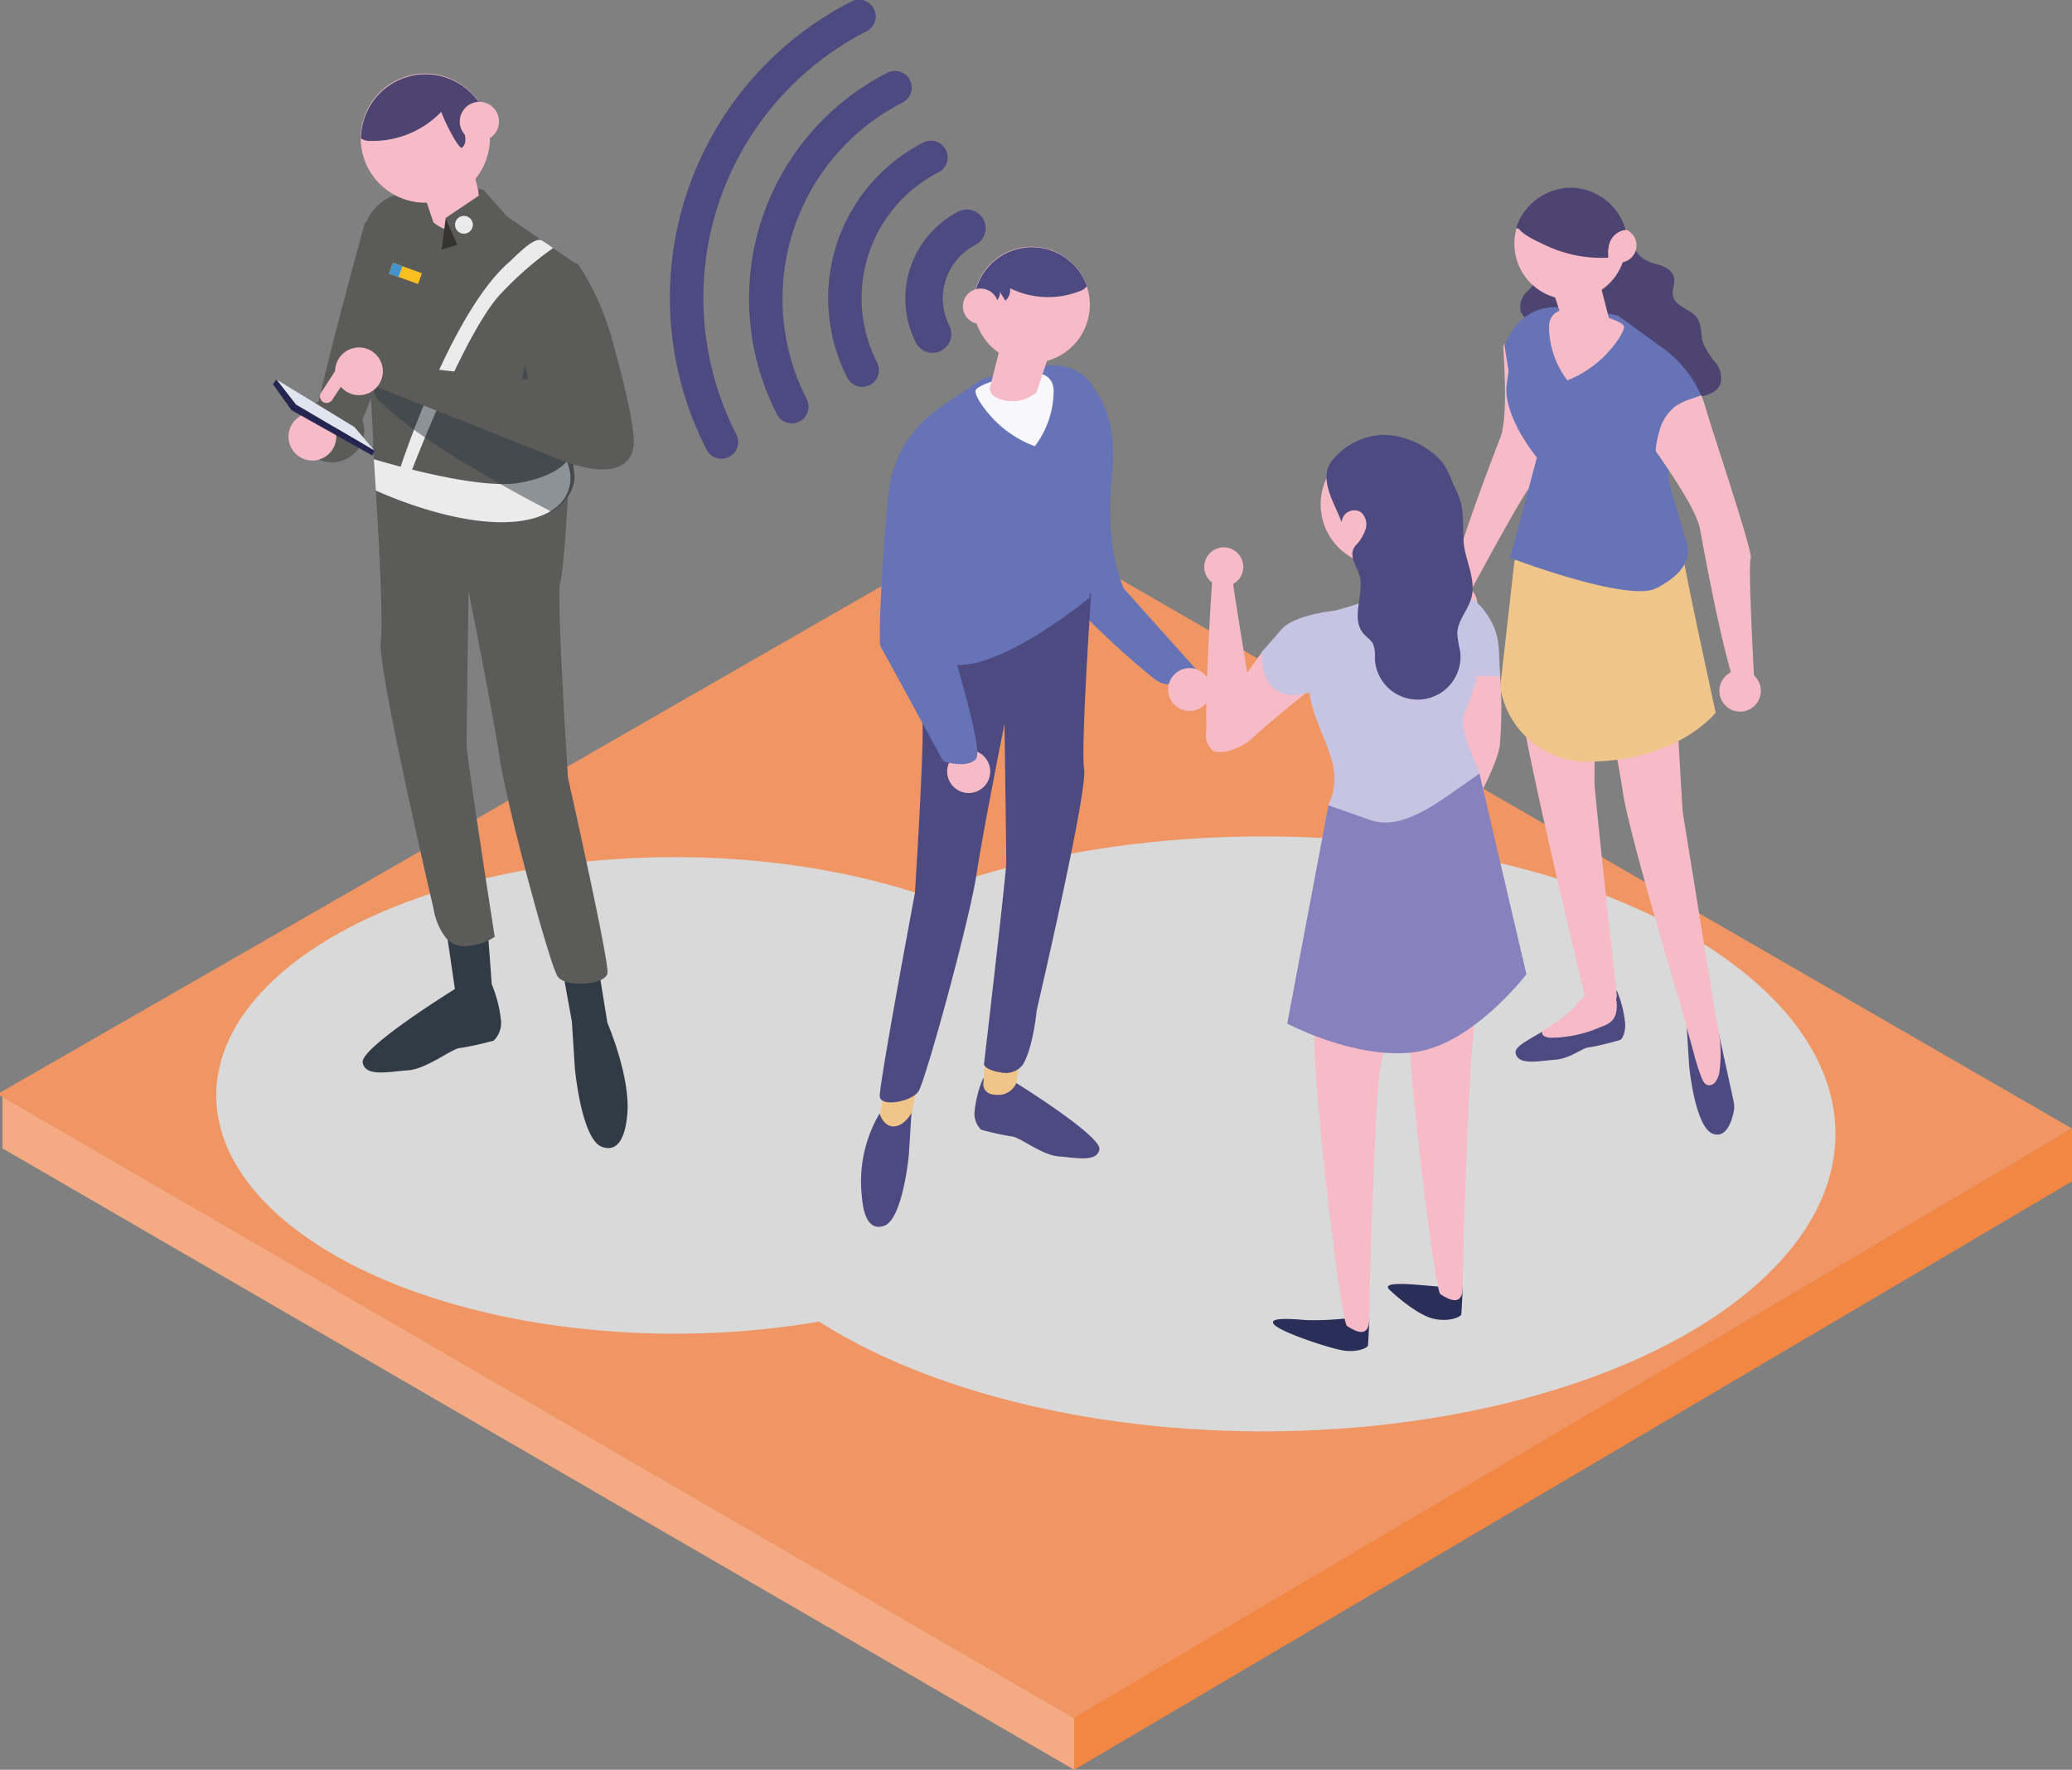<svg xmlns="http://www.w3.org/2000/svg" viewBox="0 0 185.79 158.72"><rect x="0" y="0" width="185.79" height="158.72" fill="#808080" stroke="none"/><defs><style>.cls-1{isolation:isolate;}.cls-2{fill:#f18743;}.cls-3{fill:#f4aa82;}.cls-4{fill:#f09665;}.cls-5{fill:#d9d9d9;mix-blend-mode:multiply;}.cls-6{fill:#6673b6;}.cls-7{fill:#f6bbc6;}.cls-8{fill:#4d4a81;}.cls-9{fill:#f0c58a;}.cls-10{fill:#f8f8fc;}.cls-11{fill:#4d4471;}.cls-12{fill:#ef7967;}.cls-13{fill:#2a2f59;}.cls-14{fill:#c6c3e3;}.cls-15{fill:#8782bd;}.cls-16{fill:#5b5b5a;}.cls-17,.cls-21{fill:#303b45;}.cls-18{fill:#dfe5ee;}.cls-19{fill:#242550;}.cls-20{fill:#ebebeb;}.cls-21{opacity:0.5;}.cls-22{fill:#353430;}.cls-23{fill:#eaeaea;}.cls-24,.cls-25,.cls-26,.cls-27{fill:none;}.cls-24{stroke:#fbc01f;}.cls-24,.cls-25{stroke-miterlimit:10;stroke-width:1.03px;}.cls-25{stroke:#4294ce;}.cls-26,.cls-27{stroke:#4d4a81;stroke-linecap:round;stroke-linejoin:round;}.cls-26{stroke-width:3.36px;}.cls-27{stroke-width:3px;}</style></defs><title>G08_16_02</title><g class="cls-1"><g id="Livello_1" data-name="Livello 1"><polygon class="cls-2" points="185.79 101.2 185.79 105.95 96.32 158.72 96.32 153.97 185.79 101.2"/><polygon class="cls-3" points="96.32 153.97 96.32 158.72 0.22 102.99 0.22 98.24 96.32 153.97"/><polygon class="cls-4" points="96.1 153.99 0 98.26 0 97.99 90.31 46.09 185.79 101.21 96.25 154.08 96.1 153.99"/></g><g id="Livello_2" data-name="Livello 2"><ellipse class="cls-5" cx="60.49" cy="98.24" rx="41.1" ry="21.37"/><ellipse class="cls-5" cx="113.26" cy="101.69" rx="51.32" ry="26.68"/><path class="cls-6" d="M102.93,41s3.76,2.29,3,9S107,60.34,107,60.34l6.39,7.14s-1.78,2.35-3.58,1-8.91-7.63-9.35-9.73-1-5.41-1-5.41Z" transform="translate(-6.21 -7.53)"/><path class="cls-7" d="M114.73,69.86a1.92,1.92,0,1,1-1.37-2.35A1.93,1.93,0,0,1,114.73,69.86Z" transform="translate(-6.21 -7.53)"/><path class="cls-8" d="M94.36,104.25a9.92,9.92,0,0,0-.77,3.06,2,2,0,0,0,.6,1.54,26.06,26.06,0,0,0,2.74.6c.63,0,2.7,1.68,4.21,1.79s3.44.56,3.65-.63-7.44-5.94-7.44-5.94Z" transform="translate(-6.21 -7.53)"/><path class="cls-9" d="M94.69,100.61l-.31,4.11s-.09,1,1.23,1a1.74,1.74,0,0,0,1.74-1.09l.93-6.14Z" transform="translate(-6.21 -7.53)"/><path class="cls-9" d="M85.73,104.29,85,108s.24,1.31,1.43,1.13,1.55-1.79,1.55-1.79l.71-3.93Z" transform="translate(-6.21 -7.53)"/><path class="cls-8" d="M85.08,107.39s.35,1.22,1.31,1.16,1.55-1.22,1.55-1.22l-.24,3.81s-.54,5.72-2.2,6.32-1.94-1.75-2-2.56A12,12,0,0,1,85.08,107.39Z" transform="translate(-6.21 -7.53)"/><path class="cls-8" d="M88.25,64.78s.32,6,.63,7.08-.63,15.75-.63,15.75S85,104.93,85.1,105.88s2.84.47,3.47-.48S93.13,90.13,93.76,86s2.52-13.55,2.52-13.55.16,11.5.16,12.44-2,18.11-2,18.11.08.51,1.67.74a1.93,1.93,0,0,0,1.81-.72c.94-1.54,1.25-4.9,1.25-4.9s4.56-19.52,4.25-21.57.63-15.75.63-15.75l-2.52-.94Z" transform="translate(-6.21 -7.53)"/><path class="cls-6" d="M94.25,41.55s5.23-1.68,7.37-1.15a3.89,3.89,0,0,1,3,2.68c.18.72-.71,18.05-.71,18.05s-9.29,7.68-13.23,5.72c-2.83-1.42-3.06-3-3-3.81a9.8,9.8,0,0,0,.08-1.43l2.92-17.68Z" transform="translate(-6.21 -7.53)"/><path class="cls-7" d="M95,76.72a1.93,1.93,0,1,1-1.93-1.93A1.93,1.93,0,0,1,95,76.72Z" transform="translate(-6.21 -7.53)"/><path class="cls-6" d="M99.85,45.7s-7.17-2.72-9.1-1.77a10.6,10.6,0,0,0-4.67,6.57c-.5,2.59-1.21,14.47-.91,15S90.79,75.8,90.79,75.8s2,.69,2.9-.16-2.65-11.17-3-13.79,1.57-9.56,1.57-9.56S100.48,46.91,99.85,45.7Z" transform="translate(-6.21 -7.53)"/><path class="cls-10" d="M95.79,41.54s-1.92.54-2.1,1,1.25,2.5,2.76,3.61A9.86,9.86,0,0,0,99,47.55a8.34,8.34,0,0,0,1.69-5C100.59,39.67,95.79,41.54,95.79,41.54Z" transform="translate(-6.21 -7.53)"/><circle class="cls-7" cx="98.71" cy="34.87" r="5.21" transform="translate(42.24 119.17) rotate(-80.76)"/><path class="cls-7" d="M100.92,37.36l-1.77,5.36h0a3.33,3.33,0,0,1-3.74.39h0a.83.83,0,0,1-.41-.93L96.32,37Z" transform="translate(-6.21 -7.53)"/><path class="cls-8" d="M103,33.65a1.29,1.29,0,0,0,.66-.45l0,0a5.21,5.21,0,0,0-10.13,1.7,5.06,5.06,0,0,0,0,.68,1.64,1.64,0,0,0,.7,0c.52-.13,2-1.37,1.56-2l.57.92a1.28,1.28,0,0,0,.42-1.12A7.74,7.74,0,0,0,103,33.65Z" transform="translate(-6.21 -7.53)"/><path class="cls-7" d="M95.73,35a1.59,1.59,0,1,1-1.59-1.59A1.59,1.59,0,0,1,95.73,35Z" transform="translate(-6.21 -7.53)"/><path class="cls-11" d="M143.24,33.59a1.91,1.91,0,0,0-.68,1.86c.19.51.76.8.95,1.31.35,1-.74,1.83-.79,2.84,0,.77.54,1.43.73,2.18a6.54,6.54,0,0,1,0,2.07,2.2,2.2,0,0,0,.63,1.9,2.34,2.34,0,0,0,2.49-.17,4.55,4.55,0,0,1,2.44-.89c.72.06,1.34.53,2,.6A2.6,2.6,0,0,0,153.29,44a3.38,3.38,0,0,0,.48-2.62,2.43,2.43,0,0,0-1.88-1.77,2.42,2.42,0,0,0,.68-2.84,6,6,0,0,0-2.51-2.13,1.51,1.51,0,0,1-.6-.6,1.63,1.63,0,0,1,0-.9,11.79,11.79,0,0,0,.11-5.12c-.48-2.51-3.4-4.15-5.15-1.61a5.13,5.13,0,0,0-.52,3.25C144.11,31.44,144.62,32.13,143.24,33.59Z" transform="translate(-6.21 -7.53)"/><path class="cls-11" d="M154.76,31.22c.68.18,1.43.53,1.56,1.22.11.53-.21,1.08-.1,1.62.2,1,1.6,1.16,2.17,2,.44.64.3,1.5.53,2.24A7,7,0,0,0,160,40a2.2,2.2,0,0,1,.48,1.94c-.3.83-1.31,1.13-2.2,1.19a4.44,4.44,0,0,0-2.54.54c-.57.43-.85,1.16-1.42,1.59a2.59,2.59,0,0,1-2.61.08,3.35,3.35,0,0,1-1.79-2,2.43,2.43,0,0,1,.65-2.51,2.41,2.41,0,0,1-2.08-2,6,6,0,0,1,1-3.14,1.36,1.36,0,0,0,.19-.83,1.55,1.55,0,0,0-.52-.73,12.05,12.05,0,0,1-2.82-4.28c-.91-2.38.68-5.33,3.52-4.1a5.09,5.09,0,0,1,2.16,2.48C152.88,29.87,152.81,30.72,154.76,31.22Z" transform="translate(-6.21 -7.53)"/><path class="cls-7" d="M138.68,61.65a1.86,1.86,0,1,1-1.93-1.78A1.86,1.86,0,0,1,138.68,61.65Z" transform="translate(-6.21 -7.53)"/><path class="cls-7" d="M138,60.68s4.9-9.12,5.37-9.4S146.27,40,147,37.5a6.45,6.45,0,0,0,.2-1l-.78-.16a6.33,6.33,0,0,0-1.67-.22,4.21,4.21,0,0,0-2.46,1.11A8.17,8.17,0,0,0,141,38.57c.15,2.56.36,6.61-.26,8.2-1.65,4.25-4.06,10.86-4.54,13.4C136,61.37,138,60.68,138,60.68Z" transform="translate(-6.21 -7.53)"/><path class="cls-8" d="M151.19,96.39a9.84,9.84,0,0,1,.75,3c0,1.09-.42,1.39-.42,1.39a23.54,23.54,0,0,1-2.8.68c-.61,0-1.63,1-3.08,1.11s-3.33.54-3.53-.61c-.12-.7,1.67-1.36,3.79-2.79a11.56,11.56,0,0,0,2.41-2.32Z" transform="translate(-6.21 -7.53)"/><path class="cls-8" d="M160.16,99.43s-.12,1-1,1a2.92,2.92,0,0,1-1.72-1l.23,3.68s.52,5.52,2.13,6.1c1.15.41,1.65-1,1.85-1.89a2.37,2.37,0,0,0,0-1.06Z" transform="translate(-6.21 -7.53)"/><path class="cls-7" d="M157.09,80.32s-.91-14.14-.6-15.2.6-6.85.6-6.85l-12.77-4.71-1.6,1.58s.08,12.56-.22,14.54,5.81,27.12,5.81,27.12a1.68,1.68,0,0,0,1.68,1c1.27-.06,1.19-1,1.19-1s-2-18.2-2-19.11.15-12,.15-12,1.82,9.12,2.43,13.07,5.63,20.57,5.63,20.57.34,1.55,1.49,1.73,1.38-1.1,1.38-1.1Z" transform="translate(-6.21 -7.53)"/><path class="cls-9" d="M140.73,69.14a7.93,7.93,0,0,0,8.51,6.68c7.59-.23,10.81-4.38,10.81-4.38S157,57.49,157,56.57s-.81.15-.81.15l-12.58-2.3L142,57.89Z" transform="translate(-6.21 -7.53)"/><path class="cls-7" d="M150.78,96.45l-2.47.35a11.56,11.56,0,0,1-2.41,2.32c-.5.33-1,.63-1.42.89a.29.29,0,0,0,0,.13c0,.32.43.44.75.46a11.32,11.32,0,0,0,4.59-1,2.32,2.32,0,0,0,1-.6,1.77,1.77,0,0,0,.35-1.05A2.1,2.1,0,0,0,150.78,96.45Z" transform="translate(-6.21 -7.53)"/><path class="cls-7" d="M158.11,102.06a18.09,18.09,0,0,0,.69,2.16c.11.27.27.56.55.63a.71.71,0,0,0,.66-.27,2.1,2.1,0,0,0,.4-1.15,11.65,11.65,0,0,0-.14-3.68c-.12-.56-.34-1.18-.88-1.36a1.73,1.73,0,0,0-1.38.34,1.29,1.29,0,0,0-.56.47c-.13.26,0,.52.08.78C157.73,100.68,157.92,101.37,158.11,102.06Z" transform="translate(-6.21 -7.53)"/><path class="cls-6" d="M151.3,35.84s-4.28-1-6.35-.52A3.74,3.74,0,0,0,142,37.91a43.49,43.49,0,0,0-.72,4.43c-.07,2.85,2.74,6.22,2.74,6.22l-2.4,9s10.5,4,13.07,2.74c2.74-1.37,3-2.92,2.87-3.68-.05-.45-1.8-5.85-1.78-6.31l1.39-7.78a4.94,4.94,0,0,0-2-3.88Z" transform="translate(-6.21 -7.53)"/><path class="cls-7" d="M160.38,69.49a1.86,1.86,0,1,0,1.86-1.86A1.86,1.86,0,0,0,160.38,69.49Z" transform="translate(-6.21 -7.53)"/><path class="cls-6" d="M159,43.5a4.42,4.42,0,0,1,.15.48A4.42,4.42,0,0,0,159,43.5Z" transform="translate(-6.21 -7.53)"/><path class="cls-6" d="M155,46.2A4.13,4.13,0,0,1,156.47,44a6.1,6.1,0,0,1,1.54-.69c.25-.08.5-.18.75-.27a4.78,4.78,0,0,1,.19.48A10.24,10.24,0,0,0,154.09,38c-1.94-.77-6.62,1.78-6.62,1.78-.51,1.21,5.87,6.38,5.87,6.38s.55.73,1.28,1.78A7.76,7.76,0,0,1,155,46.2Z" transform="translate(-6.21 -7.53)"/><path class="cls-6" d="M163.38,68.6a.8.8,0,0,0,.12-.15A1.54,1.54,0,0,1,163.38,68.6Z" transform="translate(-6.21 -7.53)"/><path class="cls-6" d="M146,35.09a4.51,4.51,0,0,0-4,1.84,10.23,10.23,0,0,0-.89,1.58l1.24,7.63,0,0c1.9-3.61,3.75-7.69,3.75-7.69Z" transform="translate(-6.21 -7.53)"/><path class="cls-7" d="M149.82,35.84s1.85.51,2,.94-1.2,2.41-2.66,3.48a9.52,9.52,0,0,1-2.41,1.38,8,8,0,0,1-1.64-4.81C145.18,34,149.82,35.84,149.82,35.84Z" transform="translate(-6.21 -7.53)"/><path class="cls-7" d="M142,29.39a5,5,0,1,0,5-5A5,5,0,0,0,142,29.39Z" transform="translate(-6.21 -7.53)"/><path class="cls-7" d="M144.86,31.8,146.57,37h0a3.23,3.23,0,0,0,3.61.37h0a.8.8,0,0,0,.4-.9l-1.28-5Z" transform="translate(-6.21 -7.53)"/><path class="cls-7" d="M149.87,29.55A1.54,1.54,0,1,0,151.41,28,1.53,1.53,0,0,0,149.87,29.55Z" transform="translate(-6.21 -7.53)"/><path class="cls-7" d="M163.5,68.45s-.57-10.33-.31-10.82-3.38-11.2-4.08-13.65a8.13,8.13,0,0,0-.35-1c-.25.09-.5.19-.75.27a6.1,6.1,0,0,0-1.54.69A4.13,4.13,0,0,0,155,46.2a7.76,7.76,0,0,0-.33,1.78c1.46,2.1,3.75,5.45,4,7.13.81,4.49,2.19,11.39,3.11,13.8C162.21,70.05,163.5,68.45,163.5,68.45Z" transform="translate(-6.21 -7.53)"/><path class="cls-11" d="M147,24.36a5.18,5.18,0,0,0-4.84,3.6,7.51,7.51,0,0,0,3.35.74c.42,0,4.16-.51,4-1.17a9.23,9.23,0,0,0,.93,2.33,1.76,1.76,0,0,1,1.4-1.69l.14,0A5.17,5.17,0,0,0,147,24.36Z" transform="translate(-6.21 -7.53)"/><path class="cls-11" d="M150.42,30.64a5.36,5.36,0,0,1,.21-1.94,2.54,2.54,0,0,0-.21-1.9,2.9,2.9,0,0,0-2.56-.79,14.41,14.41,0,0,0-3.14.37c-.5.14-2.3.68-2.4,1.34s1.79,1.48,2.27,1.71A11.78,11.78,0,0,0,150.42,30.64Z" transform="translate(-6.21 -7.53)"/><path class="cls-7" d="M140.62,67a39.51,39.51,0,0,1,.07,7.44c-.53,2.93-4.79,9.74-6,11.25s-1.94-.67-1.94-.67,3.64-9.56,3.73-10.31c0-.47-.19-4.5-.37-7.5A4.39,4.39,0,0,0,140.62,67Z" transform="translate(-6.21 -7.53)"/><path class="cls-12" d="M133.63,85.29a1.75,1.75,0,1,0,2.26-1A1.76,1.76,0,0,0,133.63,85.29Z" transform="translate(-6.21 -7.53)"/><path class="cls-13" d="M137.37,122.94s-.1,2.27-.13,2.47-1,.69-2.4.41-3.35-1.95-4.05-2.63,1.5-.53,2.84-.41,1.93.16,1.93.16Z" transform="translate(-6.21 -7.53)"/><path class="cls-7" d="M136.81,90.47s1.84,7.52,1.47,10.45-.92,18.71-.91,22c0,2-1.47,1-2,.68s-2.93-20.3-2.93-25.52A9.08,9.08,0,0,1,136.81,90.47Z" transform="translate(-6.21 -7.53)"/><path class="cls-13" d="M129,125.73s-.1,2.27-.13,2.47-1,.69-2.4.41-5.36-1.6-6-2.28,1.49-.53,2.83-.41a26.36,26.36,0,0,0,3.94-.19Z" transform="translate(-6.21 -7.53)"/><path class="cls-7" d="M139.91,83.57l-6.07,5s-3.57,12.27-3.94,15.2-.92,18.71-.91,22c0,2-1.47,1-2,.68s-2.92-20.3-2.92-25.52,1.34-21.52,1.34-21.52l13.48-2.47Z" transform="translate(-6.21 -7.53)"/><path class="cls-14" d="M134.08,60.38s3.47-.31,5.12,1.78,1.37,3.51,1.51,6.06l-2.05-.1a18.91,18.91,0,0,1-1.07,3.2c-.73,1.65.92,4.3,1.28,5.58s-2.93,4.67-5.67,4.85-7.87-2-7.87-2a3.76,3.76,0,0,0,1-2.86c-.34-4.46-1.94-12.61.42-13.8A45.09,45.09,0,0,1,134.08,60.38Z" transform="translate(-6.21 -7.53)"/><path class="cls-14" d="M126.79,63.08c.88-.44,1.88-1,2.87-1.56.82.32,1.47.61,1.47.61l.56,5.52s-.31,8.78-.91,13.86a34.9,34.9,0,0,1-5.45-1.77,5.7,5.7,0,0,0,.4-3.59c-.44-2.11-2.12-4.8-2.12-6.92C123.62,65.5,125.24,63.86,126.79,63.08Z" transform="translate(-6.21 -7.53)"/><path class="cls-7" d="M133.64,54.16l.82,5.89h0a3.53,3.53,0,0,1-3.35,2.11l-.68,0-1.31-6.19Z" transform="translate(-6.21 -7.53)"/><path class="cls-15" d="M138.87,76.9l4.21,18s-4.81,6.33-10.08,7-11.37-2.57-11.37-2.57l3.7-19.58,3.73,1.32c2.85,1,6-1.52,8.49-3.24Z" transform="translate(-6.21 -7.53)"/><path class="cls-7" d="M115.7,58.61s1.09,1,1.09,1.34,1.83,11.43,1.83,11.43L117.4,74.3s-2.8,2-3-1.1.49-13.5.49-13.5Z" transform="translate(-6.21 -7.53)"/><path class="cls-7" d="M114.19,58.37a1.75,1.75,0,1,0,1.75-1.75A1.75,1.75,0,0,0,114.19,58.37Z" transform="translate(-6.21 -7.53)"/><path class="cls-7" d="M125.15,68.19s-5.45,4.36-6.5,5.41c-1.26,1.24-3.25,1.69-3.77,1.17a1.82,1.82,0,0,1-.18-2.4c.52-.52,4.64-6.33,4.64-6.33Z" transform="translate(-6.21 -7.53)"/><circle class="cls-7" cx="123.91" cy="45.23" r="5.49"/><path class="cls-14" d="M126.7,69.09c5.5.23,6.94-2.27,6.94-2.27a22.4,22.4,0,0,0-1-6.95l-4.06,1.61s-1.75.59-2.69.82c0,0-3.86.36-4.9,1.83L119.34,66s-.34,4,3.11,3.87Z" transform="translate(-6.21 -7.53)"/><path class="cls-8" d="M126.51,54.36a1.14,1.14,0,0,1,1.74-.89,1.46,1.46,0,0,1,.39,1.58,4.26,4.26,0,0,1-.91,1.47,26,26,0,0,0,5.59,2.82c.82-1.19,1.64-2.37,2.45-3.56a5.84,5.84,0,0,0,.92-1.72A6.87,6.87,0,0,0,135.55,49a7.25,7.25,0,0,0-5.24-2.47,6.1,6.1,0,0,0-4.6,2.24C124.33,50.39,125.86,52.59,126.51,54.36Z" transform="translate(-6.21 -7.53)"/><path class="cls-8" d="M138.14,61.16c-.3,1.11-1.23,2-1.26,3.17a10.47,10.47,0,0,0,.25,1.57,3.84,3.84,0,1,1-7.64.68,3.07,3.07,0,0,0-.14-1.25c-.19-.41-.61-.66-.9-1-1.09-1.32,0-3.32-.28-5-.13-.64-.78-1.59-.69-2.24.13-1.09,1.56-1.18,2-2.06.73-1.41-.08-2.56.08-4a2.89,2.89,0,0,1,3.87-2.57,6,6,0,0,1,3.76,4.13c.35,1.33.11,2.74.33,4.09S138.56,59.64,138.14,61.16Z" transform="translate(-6.21 -7.53)"/><path class="cls-16" d="M40.68,25.59l-1.78,2s-4.63,16.81-4.49,18.23,2,1.71,3.13,1.28,4.28-10.82,4.28-10.82Z" transform="translate(-6.21 -7.53)"/><path class="cls-17" d="M50.3,95.76,50,91.71,46,89.4l1,6.83s-8.5,5.26-8.27,6.59,2.38.81,4.06.7,4-2,4.68-2a28.68,28.68,0,0,0,3-.66,2.22,2.22,0,0,0,.67-1.72,11.38,11.38,0,0,0-.86-3.39Z" transform="translate(-6.21 -7.53)"/><path class="cls-17" d="M60.67,99.25h0l-.72-4.46H56.7l.79,4.37.27,4.23s.59,6.35,2.44,7,2.16-1.94,2.25-2.84C62.8,104.17,60.67,99.25,60.67,99.25Z" transform="translate(-6.21 -7.53)"/><path class="cls-16" d="M57.14,51.92s-.35,6.65-.7,7.87.7,17.49.7,17.49,3.71,16.48,3.54,17.53-3.77,1.33-4.47.29-4.49-15-5.19-19.57-2.8-15-2.8-15-.17,12.76-.17,13.81,2.52,17.21,2.52,17.21a5.21,5.21,0,0,1-2.43.82,2.13,2.13,0,0,1-2-.8A5.85,5.85,0,0,1,45.08,89S40,67.31,40.35,65s-.7-17.49-.7-17.49l2.8-1Z" transform="translate(-6.21 -7.53)"/><path class="cls-16" d="M50.48,26.12s-5.81-1.87-8.19-1.27a4.3,4.3,0,0,0-3.37,3c-.2.8.79,20,.79,20S50,56.4,54.4,54.22c3.15-1.58,3.4-3.36,3.3-4.23a10.6,10.6,0,0,1-.09-1.59l.56-17Z" transform="translate(-6.21 -7.53)"/><path class="cls-16" d="M48.78,26.12s2.12.59,2.32,1.08S49.72,30,48,31.21a11.1,11.1,0,0,1-2.76,1.58,9.22,9.22,0,0,1-1.88-5.54C43.44,24,48.78,26.12,48.78,26.12Z" transform="translate(-6.21 -7.53)"/><path class="cls-7" d="M38.87,21.8a5.79,5.79,0,1,0,3.58-7.35A5.78,5.78,0,0,0,38.87,21.8Z" transform="translate(-6.21 -7.53)"/><path class="cls-7" d="M43.07,21.47l2,6h0a3.72,3.72,0,0,0,4.15.43h0a.93.93,0,0,0,.46-1l-1.47-5.78Z" transform="translate(-6.21 -7.53)"/><path class="cls-11" d="M39.45,20.17a1.44,1.44,0,0,1-.87-.23l0,0A5.79,5.79,0,0,1,49.81,18a6.17,6.17,0,0,1,.19.74,2.05,2.05,0,0,1-.74.23c-.59.05-2.22-.52-1.72-1.17-.33.43,1,2.37.05,3-.43-.17-1.72-2.8-1.8-3.25A8.58,8.58,0,0,1,39.45,20.17Z" transform="translate(-6.21 -7.53)"/><path class="cls-16" d="M36,49h0a2.89,2.89,0,0,0,2.87-2.88h0A2.89,2.89,0,0,0,36,43.25h0a2.89,2.89,0,0,0-2.88,2.88h0A2.89,2.89,0,0,0,36,49Z" transform="translate(-6.21 -7.53)"/><path class="cls-7" d="M47.53,19a1.76,1.76,0,1,0,1.09-2.24A1.77,1.77,0,0,0,47.53,19Z" transform="translate(-6.21 -7.53)"/><path class="cls-7" d="M32.08,46.69a2.14,2.14,0,1,0,2.14-2.14A2.14,2.14,0,0,0,32.08,46.69Z" transform="translate(-6.21 -7.53)"/><polygon class="cls-18" points="24.79 34.04 31.77 38.29 33.59 40.42 26.54 36.29 24.79 34.04"/><polygon class="cls-19" points="24.79 34.04 24.47 34.45 26.13 36.78 33.38 40.85 33.59 40.42 26.54 36.29 24.79 34.04"/><path class="cls-20" d="M39.73,48.71l.18,2.81s8.7,4.1,14.27,2.46c3.23-1,3.25-3.21,3.16-4a5.73,5.73,0,0,0-.3-1.1s-1,1.48-4.58,2C48.39,51.37,39.73,48.71,39.73,48.71Z" transform="translate(-6.21 -7.53)"/><path class="cls-20" d="M43,50.07l-1-.28s4.51-14,9.76-18.66c.63-.55,2.44-2.53,3.09-2a11.21,11.21,0,0,1,.95.65,30.72,30.72,0,0,0-4.69,4.1C47.81,37.37,43,50.07,43,50.07Z" transform="translate(-6.21 -7.53)"/><path class="cls-21" d="M40.72,40.58l12,2.41L54.83,32.5l.89-.45,1.64.74.25,15.61A10.6,10.6,0,0,0,57.7,50c.09.72-.08,2.09-2,3.44-4-2.06-12-6.49-15.28-9.79A1.79,1.79,0,0,1,40.72,40.58Z" transform="translate(-6.21 -7.53)"/><path class="cls-16" d="M52.41,37.15s-.84-2.85.55-3.45c0,0,4.4-3.64,5.21-2.3a24,24,0,0,1,3.06,7.09s2.08,7.24,1.78,9.13-2.28,2.88-6.94,1S39.8,42.16,39.8,42.16l.1-2.08,13.69,1.49Z" transform="translate(-6.21 -7.53)"/><path class="cls-7" d="M36.26,40.82a2.14,2.14,0,1,0,2.14-2.13A2.14,2.14,0,0,0,36.26,40.82Z" transform="translate(-6.21 -7.53)"/><path class="cls-7" d="M35,42.74l1.54-2.36a.61.61,0,0,1,.83-.17.6.6,0,0,1,.18.83L36,43.4a.61.61,0,0,1-.83.17A.6.6,0,0,1,35,42.74Z" transform="translate(-6.21 -7.53)"/><polygon class="cls-16" points="39.97 19.54 40.86 21.68 43.75 22.08 45.44 19.39 43.36 17.04 42.86 16.9 42.93 17.55 39.97 19.54"/><polygon class="cls-22" points="39.6 22.38 41 21.96 39.97 19.54 39.6 22.38"/><circle class="cls-23" cx="41.6" cy="20.16" r="0.8"/><line class="cls-24" x1="35.06" y1="24.05" x2="37.66" y2="24.99"/><line class="cls-25" x1="35.06" y1="24.05" x2="35.91" y2="24.36"/><path class="cls-26" d="M89.83,37.49A7.09,7.09,0,0,1,92.91,28" transform="translate(-6.21 -7.53)"/><path class="cls-27" d="M83.52,40.72a14.18,14.18,0,0,1,6.16-19.07" transform="translate(-6.21 -7.53)"/><path class="cls-27" d="M77.21,44a21.25,21.25,0,0,1,9.25-28.61" transform="translate(-6.21 -7.53)"/><path class="cls-27" d="M70.9,47.17A28.34,28.34,0,0,1,83.23,9" transform="translate(-6.21 -7.53)"/></g></g></svg>